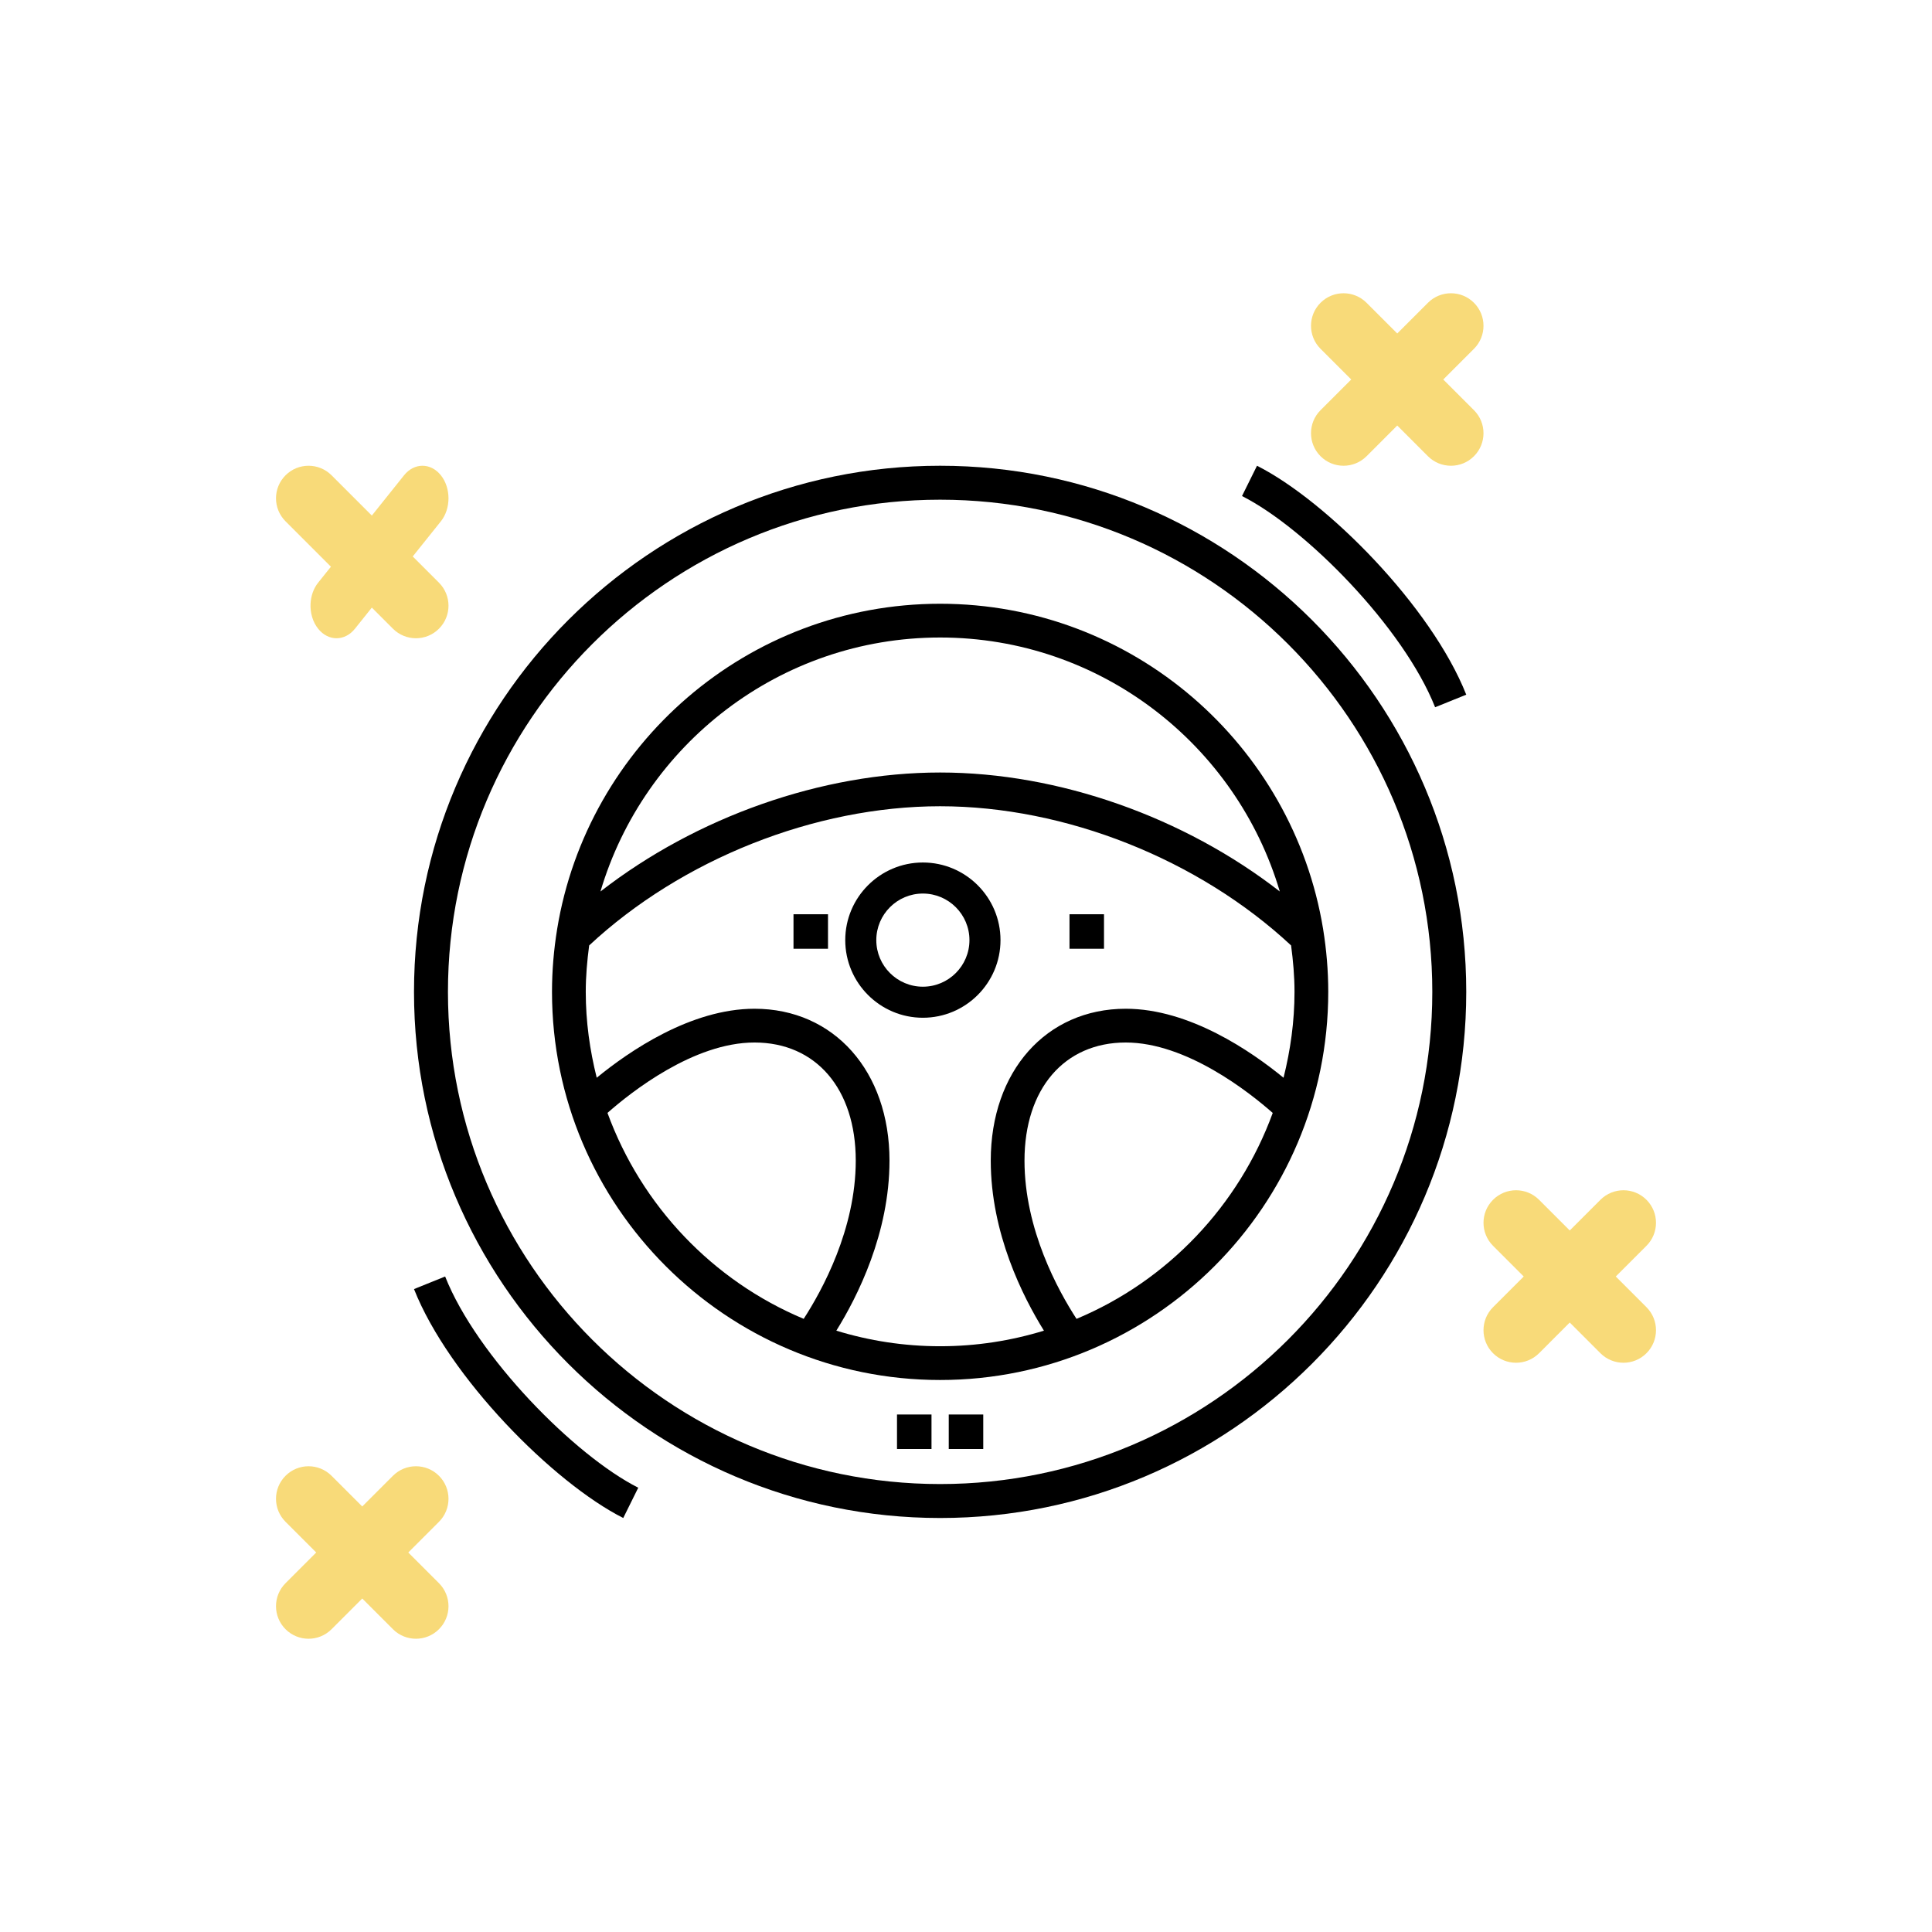 <svg xmlns="http://www.w3.org/2000/svg" width="112" height="112" viewBox="0 0 112 112">
  <g fill="none" fill-rule="evenodd">
    <g fill="#F8DA79" transform="translate(16 17)">
      <path d="M65 7.668L63.221 9.448C62.852 9.816 62.369 10 61.887 10 61.404 10 60.921 9.816 60.553 9.448 59.816 8.711 59.816 7.516 60.553 6.779L62.332 5 60.553 3.221C59.816 2.484 59.816 1.29 60.553.553 61.289-.184 62.484-.184 63.221.553L65 2.332 66.779.553C67.516-.184 68.711-.184 69.447.553 70.184 1.29 70.184 2.484 69.447 3.221L67.668 5 69.447 6.779C70.184 7.516 70.184 8.711 69.447 9.448 69.079 9.816 68.596 10 68.113 10 67.631 10 67.148 9.816 66.779 9.448L65 7.668zM75 59.668L73.221 61.448C72.852 61.816 72.37 62 71.887 62 71.404 62 70.921 61.816 70.553 61.448 69.816 60.711 69.816 59.516 70.553 58.779L72.332 57 70.553 55.221C69.816 54.484 69.816 53.29 70.553 52.553 71.289 51.816 72.484 51.816 73.221 52.553L75 54.332 76.779 52.553C77.516 51.816 78.71 51.816 79.447 52.553 80.184 53.29 80.184 54.484 79.447 55.221L77.668 57 79.447 58.779C80.184 59.516 80.184 60.711 79.447 61.448 79.079 61.816 78.596 62 78.113 62 77.631 62 77.148 61.816 76.779 61.448L75 59.668zM5 75.668L3.221 77.447C2.852 77.816 2.369 78 1.887 78 1.404 78 .921 77.816.553 77.447-.184 76.711-.184 75.516.553 74.779L2.332 73 .553 71.221C-.184 70.484-.184 69.29.553 68.553 1.289 67.816 2.484 67.816 3.221 68.553L5 70.332 6.779 68.553C7.516 67.816 8.711 67.816 9.447 68.553 10.184 69.29 10.184 70.484 9.447 71.221L7.668 73 9.447 74.779C10.184 75.516 10.184 76.711 9.447 77.447 9.079 77.816 8.596 78 8.113 78 7.631 78 7.148 77.816 6.779 77.447L5 75.668zM5.556 18.223L4.577 19.447C4.282 19.816 3.895 20 3.509 20 3.123 20 2.737 19.816 2.442 19.447 2.124 19.049 1.977 18.518 2.003 17.997L2 18 2.003 17.997C2.025 17.554 2.171 17.118 2.442 16.779L3.184 15.852.553 13.221C-.184 12.484-.184 11.29.553 10.553 1.289 9.816 2.484 9.816 3.221 10.553L5.556 12.888 7.423 10.553C8.013 9.816 8.969 9.816 9.558 10.553 10.147 11.29 10.147 12.484 9.558 13.221L7.927 15.259 9.447 16.779C10.184 17.516 10.184 18.711 9.447 19.447 9.079 19.816 8.596 20 8.113 20 7.631 20 7.148 19.816 6.779 19.447L5.556 18.223z"/>
    </g>
    <g fill="#000" fill-rule="nonzero" transform="translate(24 27)">
      <path d="M30.5,0 C13.682,0 0,13.683 0,30.5 C0,47.317 13.682,61 30.5,61 C47.318,61 61,47.317 61,30.5 C61,13.683 47.318,0 30.5,0 Z M30.5,59.032 C14.768,59.032 1.968,46.233 1.968,30.5 C1.968,14.767 14.768,1.968 30.5,1.968 C46.232,1.968 59.032,14.767 59.032,30.5 C59.032,46.233 46.232,59.032 30.5,59.032 Z"/>
      <path d="M52.704,26.871 L52.707,26.867 C52.705,26.865 52.705,26.864 52.703,26.862 C50.957,16.18 41.668,8 30.5,8 C19.332,8 10.043,16.18 8.298,26.862 C8.296,26.864 8.296,26.865 8.294,26.867 L8.297,26.871 C8.105,28.052 8,29.264 8,30.5 C8,42.906 18.093,53 30.5,53 C42.907,53 53,42.906 53,30.5 C53,29.264 52.895,28.052 52.704,26.871 Z M30.5,9.957 C39.805,9.957 47.674,16.18 50.191,24.68 C44.654,20.375 37.383,17.783 30.5,17.783 C23.617,17.783 16.347,20.375 10.809,24.681 C13.326,16.18 21.195,9.957 30.5,9.957 Z M11.216,37.516 C12.581,36.314 16.211,33.435 19.739,33.435 C23.305,33.435 25.609,36.123 25.609,40.282 C25.609,44.257 23.658,47.807 22.591,49.455 C17.324,47.25 13.184,42.903 11.216,37.516 Z M38.407,49.456 C37.339,47.812 35.391,44.271 35.391,40.282 C35.391,36.123 37.695,33.435 41.261,33.435 C44.779,33.435 48.416,36.315 49.782,37.518 C47.815,42.904 43.675,47.251 38.407,49.456 Z M50.408,35.478 C48.541,33.948 44.957,31.478 41.261,31.478 C36.653,31.478 33.435,35.099 33.435,40.282 C33.435,44.492 35.294,48.172 36.518,50.14 C34.614,50.724 32.594,51.043 30.5,51.043 C28.407,51.043 26.386,50.724 24.483,50.14 C25.707,48.172 27.565,44.492 27.565,40.282 C27.565,35.099 24.347,31.478 19.739,31.478 C16.044,31.478 12.459,33.948 10.593,35.478 C10.192,33.881 9.957,32.22 9.957,30.5 C9.957,29.585 10.038,28.691 10.154,27.808 C15.506,22.821 23.233,19.739 30.5,19.739 C37.769,19.739 45.495,22.821 50.846,27.808 C50.963,28.691 51.044,29.585 51.044,30.5 C51.044,32.22 50.808,33.881 50.408,35.478 Z"/>
      <path d="M29.5 23C27.019 23 25 25.019 25 27.5 25 29.981 27.019 32 29.5 32 31.981 32 34 29.981 34 27.5 34 25.019 31.981 23 29.5 23zM29.5 30.2C28.011 30.2 26.8 28.989 26.8 27.5 26.8 26.011 28.011 24.8 29.5 24.8 30.989 24.8 32.2 26.011 32.2 27.5 32.2 28.989 30.989 30.2 29.5 30.2zM59.195 14L61 13.271C58.976 8.157 52.925 2.048 48.87 0L48 1.756C51.668 3.607 57.357 9.36 59.195 14z"/>
      <rect width="2" height="2" x="22" y="26"/>
      <rect width="2" height="2" x="38" y="26"/>
      <rect width="2" height="2" x="28" y="55"/>
      <rect width="2" height="2" x="31" y="55"/>
      <path d="M1.805,47 L0,47.729 C2.025,52.842 8.076,58.953 12.13,61 L13,59.244 C9.332,57.394 3.643,51.641 1.805,47 Z"/>
    </g>
  </g>
</svg>
